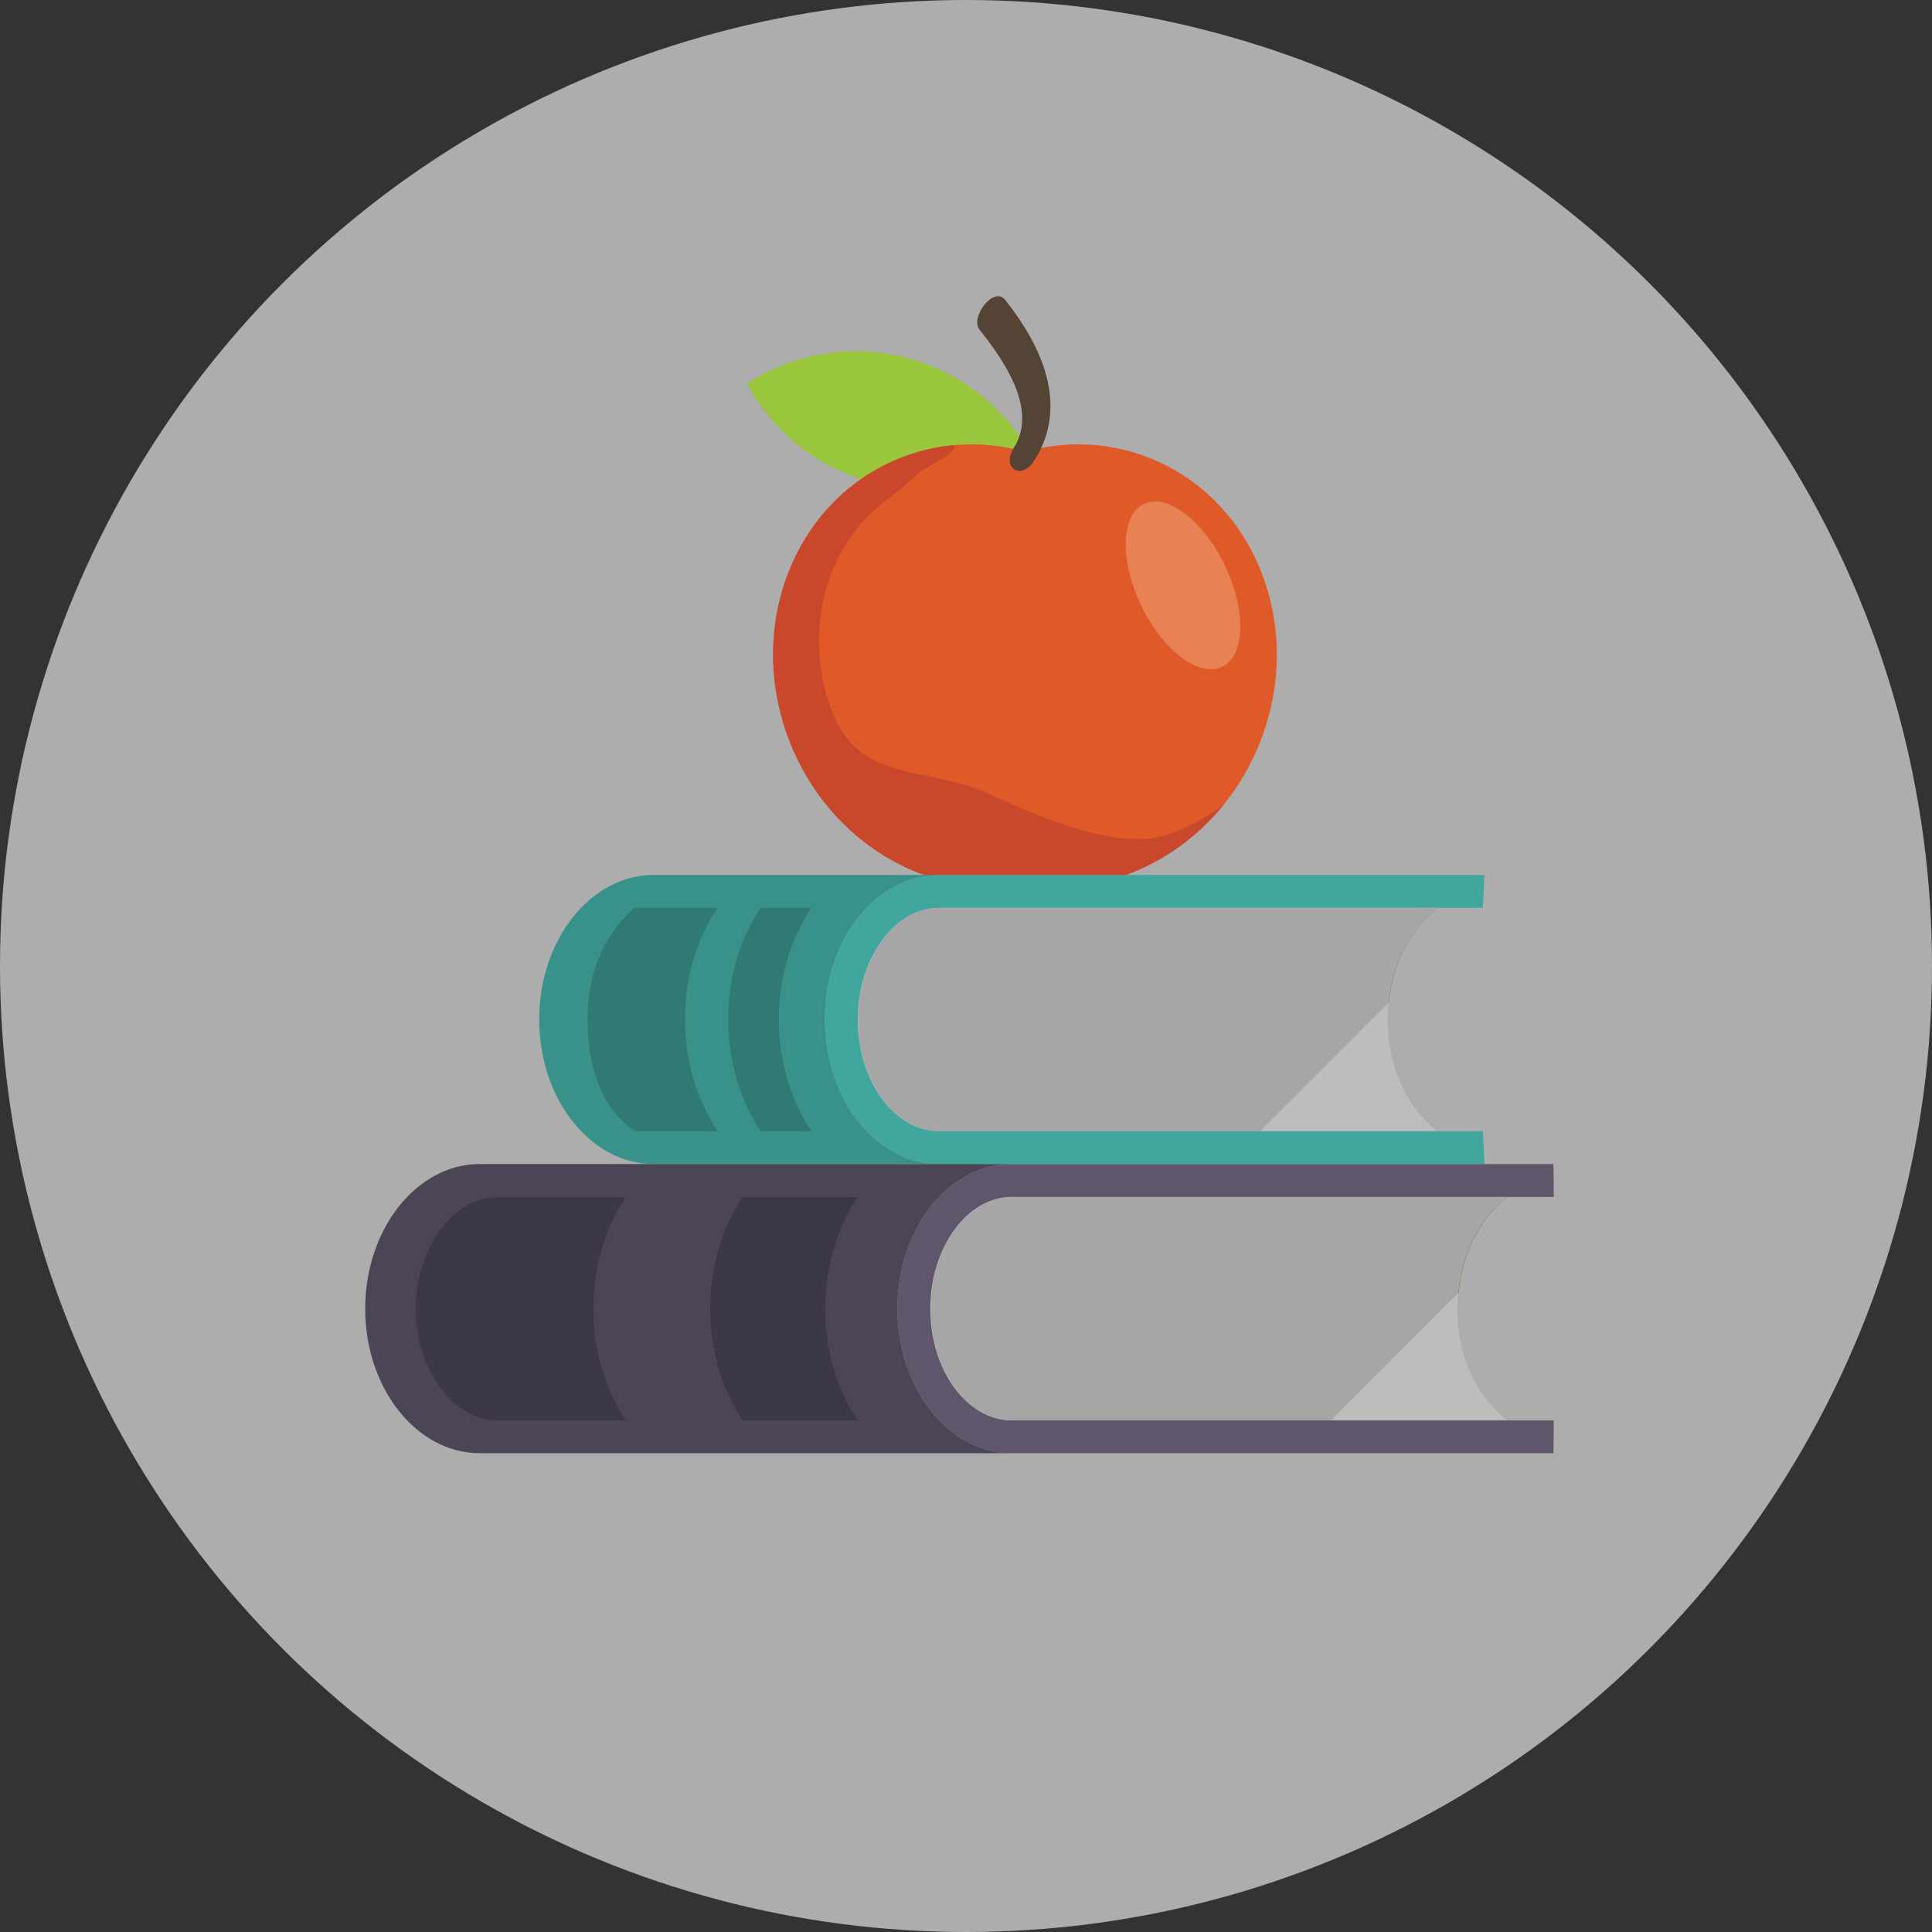 <?xml version="1.0" encoding="UTF-8"?>
<svg width="90px" height="90px" viewBox="0 0 90 90" version="1.1" xmlns="http://www.w3.org/2000/svg" xmlns:xlink="http://www.w3.org/1999/xlink">
    <rect x="0" y="0" width="90" height="90" fill="#333333" stroke="none"/>
    <!-- Generator: Sketch 49.1 (51147) - http://www.bohemiancoding.com/sketch -->
    <title>Group 3</title>
    <desc>Created with Sketch.</desc>
    <defs></defs>
    <g id="Page-1" stroke="none" stroke-width="1" fill="none" fill-rule="evenodd">
        <g id="Avaleht_375px" transform="translate(-143, -469)">
            <g id="Group-3" transform="translate(143, 469)">
                <circle id="Oval-9-Copy-3" fill="#FFFFFF" opacity="0.6" cx="45" cy="45" r="45"></circle>
                <g id="Group-7" transform="translate(17, 13)">
                    <path d="M49.972,39.696 L26.754,39.696 C24.657,39.696 22.957,37.361 22.957,34.489 C22.957,33.064 23.378,31.732 24.143,30.73 C24.848,29.803 25.774,29.29 26.754,29.29 L49.964,29.29 C49.604,29.558 49.267,29.887 48.977,30.27 C48.15,31.35 47.638,32.843 47.638,34.489 C47.638,36.725 48.578,38.678 49.972,39.696" id="Fill-212" fill="#BDBDBD"></path>
                    <path d="M31.056,8.255 C29.869,6.047 27.793,4.318 25.166,3.649 C22.541,2.98 19.894,3.505 17.792,4.875 C18.982,7.082 21.055,8.812 23.681,9.482 C26.307,10.151 28.956,9.625 31.056,8.255" id="Fill-213" fill="#9AC63D"></path>
                    <path d="M19.744,21.437 C21.549,26.196 26.225,28.956 30.741,28.207 C35.251,28.966 39.945,26.196 41.751,21.437 C43.789,16.068 41.405,10.176 36.428,8.286 C34.558,7.575 32.585,7.529 30.741,8.043 C28.908,7.529 26.936,7.575 25.066,8.286 C20.08,10.176 17.705,16.068 19.744,21.437" id="Fill-214" fill="#E05A29"></path>
                    <path d="M25.066,8.286 C25.842,7.987 26.636,7.81 27.422,7.734 C27.423,7.735 27.424,7.736 27.424,7.737 C26.632,7.811 25.84,7.992 25.066,8.286" id="Fill-215" fill="#879A3C"></path>
                    <path d="M35.45,27.759 L26.044,27.759 C25.95,27.725 25.857,27.69 25.765,27.654 C23.129,26.612 20.874,24.416 19.744,21.437 C19.25,20.136 19.015,18.805 19.014,17.508 C19.009,13.449 21.288,9.718 25.066,8.286 C25.84,7.992 26.632,7.811 27.424,7.737 C27.666,8.13 26.103,8.723 25.717,9.099 C24.424,10.361 23.672,10.531 22.62,12.021 C20.948,14.392 20.753,17.658 21.801,20.24 C23.092,23.513 26.366,22.689 29.049,23.98 C30.849,24.779 33.672,26.085 35.991,26.085 C36.385,26.085 36.764,26.048 37.121,25.963 C38.103,25.683 39.075,25.159 39.993,24.495 C38.765,26.007 37.182,27.13 35.45,27.759" id="Fill-216" fill="#C9482C"></path>
                    <path d="M28.627,2.351 C29.74,3.753 31.365,6.057 30.233,7.855 C29.623,8.822 30.585,9.404 31.191,8.441 C32.809,5.875 31.528,3.117 29.823,0.969 C29.295,0.301 28.178,1.785 28.627,2.351" id="Fill-217" fill="#544436"></path>
                    <path d="M39.408,18.177 C38.362,18.177 37.013,16.987 36.159,15.207 C35.151,13.111 35.209,10.994 36.285,10.476 C36.447,10.398 36.622,10.361 36.807,10.361 C37.854,10.361 39.201,11.552 40.056,13.332 C41.064,15.428 41.007,17.545 39.93,18.063 C39.768,18.14 39.593,18.177 39.408,18.177" id="Fill-218" fill="#E88153"></path>
                    <path d="M52.078,39.696 L52.153,41.211 C52.062,41.227 51.986,41.227 51.893,41.227 L26.754,41.227 C25.867,41.227 25.024,40.952 24.283,40.462 C23.959,40.24 23.655,39.987 23.37,39.696 C22.184,38.455 21.426,36.58 21.426,34.489 C21.426,32.727 21.954,31.066 22.926,29.803 C23.063,29.619 23.217,29.443 23.37,29.29 C23.655,28.991 23.959,28.731 24.29,28.524 C25.04,28.026 25.891,27.759 26.754,27.759 L51.893,27.759 C51.986,27.759 52.062,27.759 52.153,27.774 L52.078,29.29 L26.754,29.29 C25.774,29.29 24.848,29.803 24.143,30.73 C23.378,31.732 22.957,33.064 22.957,34.489 C22.957,37.361 24.657,39.696 26.754,39.696 L52.078,39.696" id="Fill-219" fill="#41A69E"></path>
                    <path d="M24.283,40.462 C25.024,40.952 25.867,41.227 26.754,41.227 L13.455,41.227 C10.515,41.227 8.117,38.203 8.117,34.489 C8.117,30.775 10.515,27.759 13.455,27.759 L26.754,27.759 C25.891,27.759 25.04,28.026 24.29,28.524 C23.959,28.731 23.655,28.991 23.37,29.29 C23.217,29.443 23.063,29.619 22.926,29.803 C21.954,31.066 21.426,32.727 21.426,34.489 C21.426,36.58 22.184,38.455 23.37,39.696 C23.655,39.987 23.959,40.24 24.283,40.462" id="Fill-220" fill="#39928A"></path>
                    <path d="M53.223,53.166 L30.136,53.166 C28.038,53.166 26.337,50.83 26.337,47.966 C26.337,46.542 26.759,45.209 27.525,44.198 C28.229,43.272 29.154,42.759 30.136,42.759 L53.214,42.759 C52.848,43.027 52.519,43.356 52.227,43.739 C51.4,44.826 50.887,46.311 50.887,47.966 C50.887,50.202 51.829,52.146 53.223,53.166" id="Fill-221" fill="#BDBDBD"></path>
                    <path d="M55.38,53.166 L55.366,54.696 L30.136,54.696 C29.248,54.696 28.406,54.42 27.663,53.93 C27.34,53.709 27.034,53.455 26.752,53.166 C25.564,51.933 24.805,50.056 24.805,47.966 C24.805,46.212 25.335,44.542 26.301,43.272 C26.438,43.088 26.59,42.92 26.744,42.759 C27.027,42.46 27.34,42.2 27.67,41.994 C28.42,41.496 29.27,41.227 30.136,41.227 L55.366,41.227 L55.38,42.759 L30.136,42.759 C29.154,42.759 28.229,43.272 27.525,44.198 C26.759,45.209 26.337,46.542 26.337,47.966 C26.337,50.83 28.038,53.166 30.136,53.166 L55.38,53.166" id="Fill-222" fill="#60566C"></path>
                    <path d="M27.663,53.93 C28.406,54.42 29.248,54.696 30.136,54.696 L5.349,54.696 C2.409,54.696 0.012,51.678 0.012,47.966 C0.012,44.252 2.409,41.227 5.349,41.227 L30.136,41.227 C29.27,41.227 28.42,41.496 27.67,41.994 C27.34,42.2 27.027,42.46 26.744,42.759 C26.59,42.92 26.438,43.088 26.301,43.272 C25.335,44.542 24.805,46.212 24.805,47.966 C24.805,50.056 25.564,51.933 26.752,53.166 C27.034,53.455 27.34,53.709 27.663,53.93" id="Fill-223" fill="#4C4555"></path>
                    <path d="M20.804,39.696 L18.438,39.696 C17.466,38.233 16.921,36.403 16.921,34.489 C16.921,32.575 17.459,30.744 18.43,29.29 L20.796,29.29 C19.825,30.744 19.279,32.575 19.279,34.489 C19.279,36.403 19.825,38.233 20.804,39.696" id="Fill-224" fill="#317973"></path>
                    <path d="M16.43,39.696 L12.558,39.696 L12.542,39.673 C11.234,38.769 10.372,37.07 10.372,34.493 C10.372,31.949 11.402,30.322 12.533,29.312 L12.55,29.29 L16.424,29.29 C15.444,30.744 14.908,32.575 14.908,34.489 C14.908,36.403 15.451,38.233 16.43,39.696" id="Fill-225" fill="#317973"></path>
                    <path d="M12.157,53.17 L6.17,53.17 C4.102,53.17 2.363,50.789 2.363,47.972 C2.363,45.154 4.102,42.765 6.17,42.765 L12.148,42.765 C11.178,44.228 10.642,46.066 10.642,47.972 C10.642,49.885 11.184,51.716 12.157,53.17" id="Fill-226" fill="#3D3845"></path>
                    <path d="M22.957,53.17 L17.598,53.17 C16.625,51.716 16.081,49.885 16.081,47.972 C16.081,46.066 16.618,44.228 17.589,42.765 L22.951,42.765 C21.978,44.228 21.44,46.066 21.44,47.972 C21.44,49.885 21.985,51.716 22.957,53.17" id="Fill-227" fill="#3D3845"></path>
                    <path d="M47.676,33.714 C47.809,32.377 48.282,31.177 48.977,30.27 C49.266,29.889 49.602,29.56 49.96,29.293 L49.984,29.293 C49.624,29.561 49.286,29.89 48.996,30.272 C48.307,31.177 47.831,32.364 47.701,33.688 L47.676,33.714" id="Fill-228" fill="#559242"></path>
                    <path d="M41.694,39.696 L26.754,39.696 C26.571,39.696 26.391,39.678 26.214,39.643 C24.383,39.271 22.977,37.102 22.977,34.492 C22.977,33.068 23.399,31.735 24.164,30.732 C24.869,29.806 25.794,29.293 26.773,29.293 L49.96,29.293 C49.602,29.56 49.266,29.889 48.977,30.27 C48.282,31.177 47.809,32.377 47.676,33.714 L41.694,39.696" id="Fill-229" fill="#A6A6A6"></path>
                    <path d="M41.69,39.7 L26.773,39.7 C26.583,39.7 26.397,39.681 26.214,39.643 C26.391,39.678 26.571,39.696 26.754,39.696 L41.694,39.696 L41.69,39.7" id="Fill-230" fill="#378A85"></path>
                    <path d="M50.919,47.247 C51.045,45.883 51.522,44.666 52.227,43.739 C52.518,43.358 52.846,43.029 53.211,42.761 L53.237,42.761 C52.87,43.03 52.542,43.359 52.251,43.742 C51.554,44.661 51.078,45.863 50.948,47.218 L50.919,47.247" id="Fill-231" fill="#559242"></path>
                    <path d="M45.001,53.166 L30.136,53.166 C30.045,53.166 29.955,53.161 29.866,53.153 C27.905,52.947 26.361,50.697 26.361,47.968 C26.361,46.544 26.784,45.212 27.548,44.201 C28.253,43.275 29.179,42.761 30.16,42.761 L53.211,42.761 C52.846,43.029 52.518,43.358 52.227,43.739 C51.522,44.666 51.045,45.883 50.919,47.247 L45.001,53.166" id="Fill-232" fill="#A6A6A6"></path>
                    <path d="M44.999,53.168 L30.16,53.168 C30.061,53.168 29.963,53.163 29.866,53.153 C29.955,53.161 30.045,53.166 30.136,53.166 L45.001,53.166 L44.999,53.168" id="Fill-233" fill="#4D4758"></path>
                    <path d="M23.106,9.316 C22.092,8.987 21.17,8.497 20.361,7.882 C21.171,8.496 22.095,8.985 23.111,9.312 C23.11,9.313 23.108,9.315 23.106,9.316" id="Fill-236" fill="#7FA640"></path>
                    <path d="M26.044,27.759 L26.043,27.759 C25.95,27.725 25.857,27.69 25.765,27.654 C25.857,27.69 25.95,27.725 26.044,27.759" id="Fill-237" fill="#A43D2B"></path>
                    <path d="M10.276,29.086 C11.165,28.252 12.266,27.759 13.455,27.759 L26.044,27.759 C26.046,27.76 26.049,27.761 26.052,27.762 L13.451,27.762 C12.264,27.762 11.165,28.254 10.276,29.086" id="Fill-238" fill="#317873"></path>
                    <path d="M2.763,42.074 C3.529,41.535 4.411,41.227 5.349,41.227 L13.248,41.227 C13.315,41.23 13.383,41.232 13.451,41.232 L5.342,41.232 C4.407,41.232 3.527,41.537 2.763,42.074" id="Fill-239" fill="#3D3746"></path>
                </g>
            </g>
        </g>
    </g>
</svg>